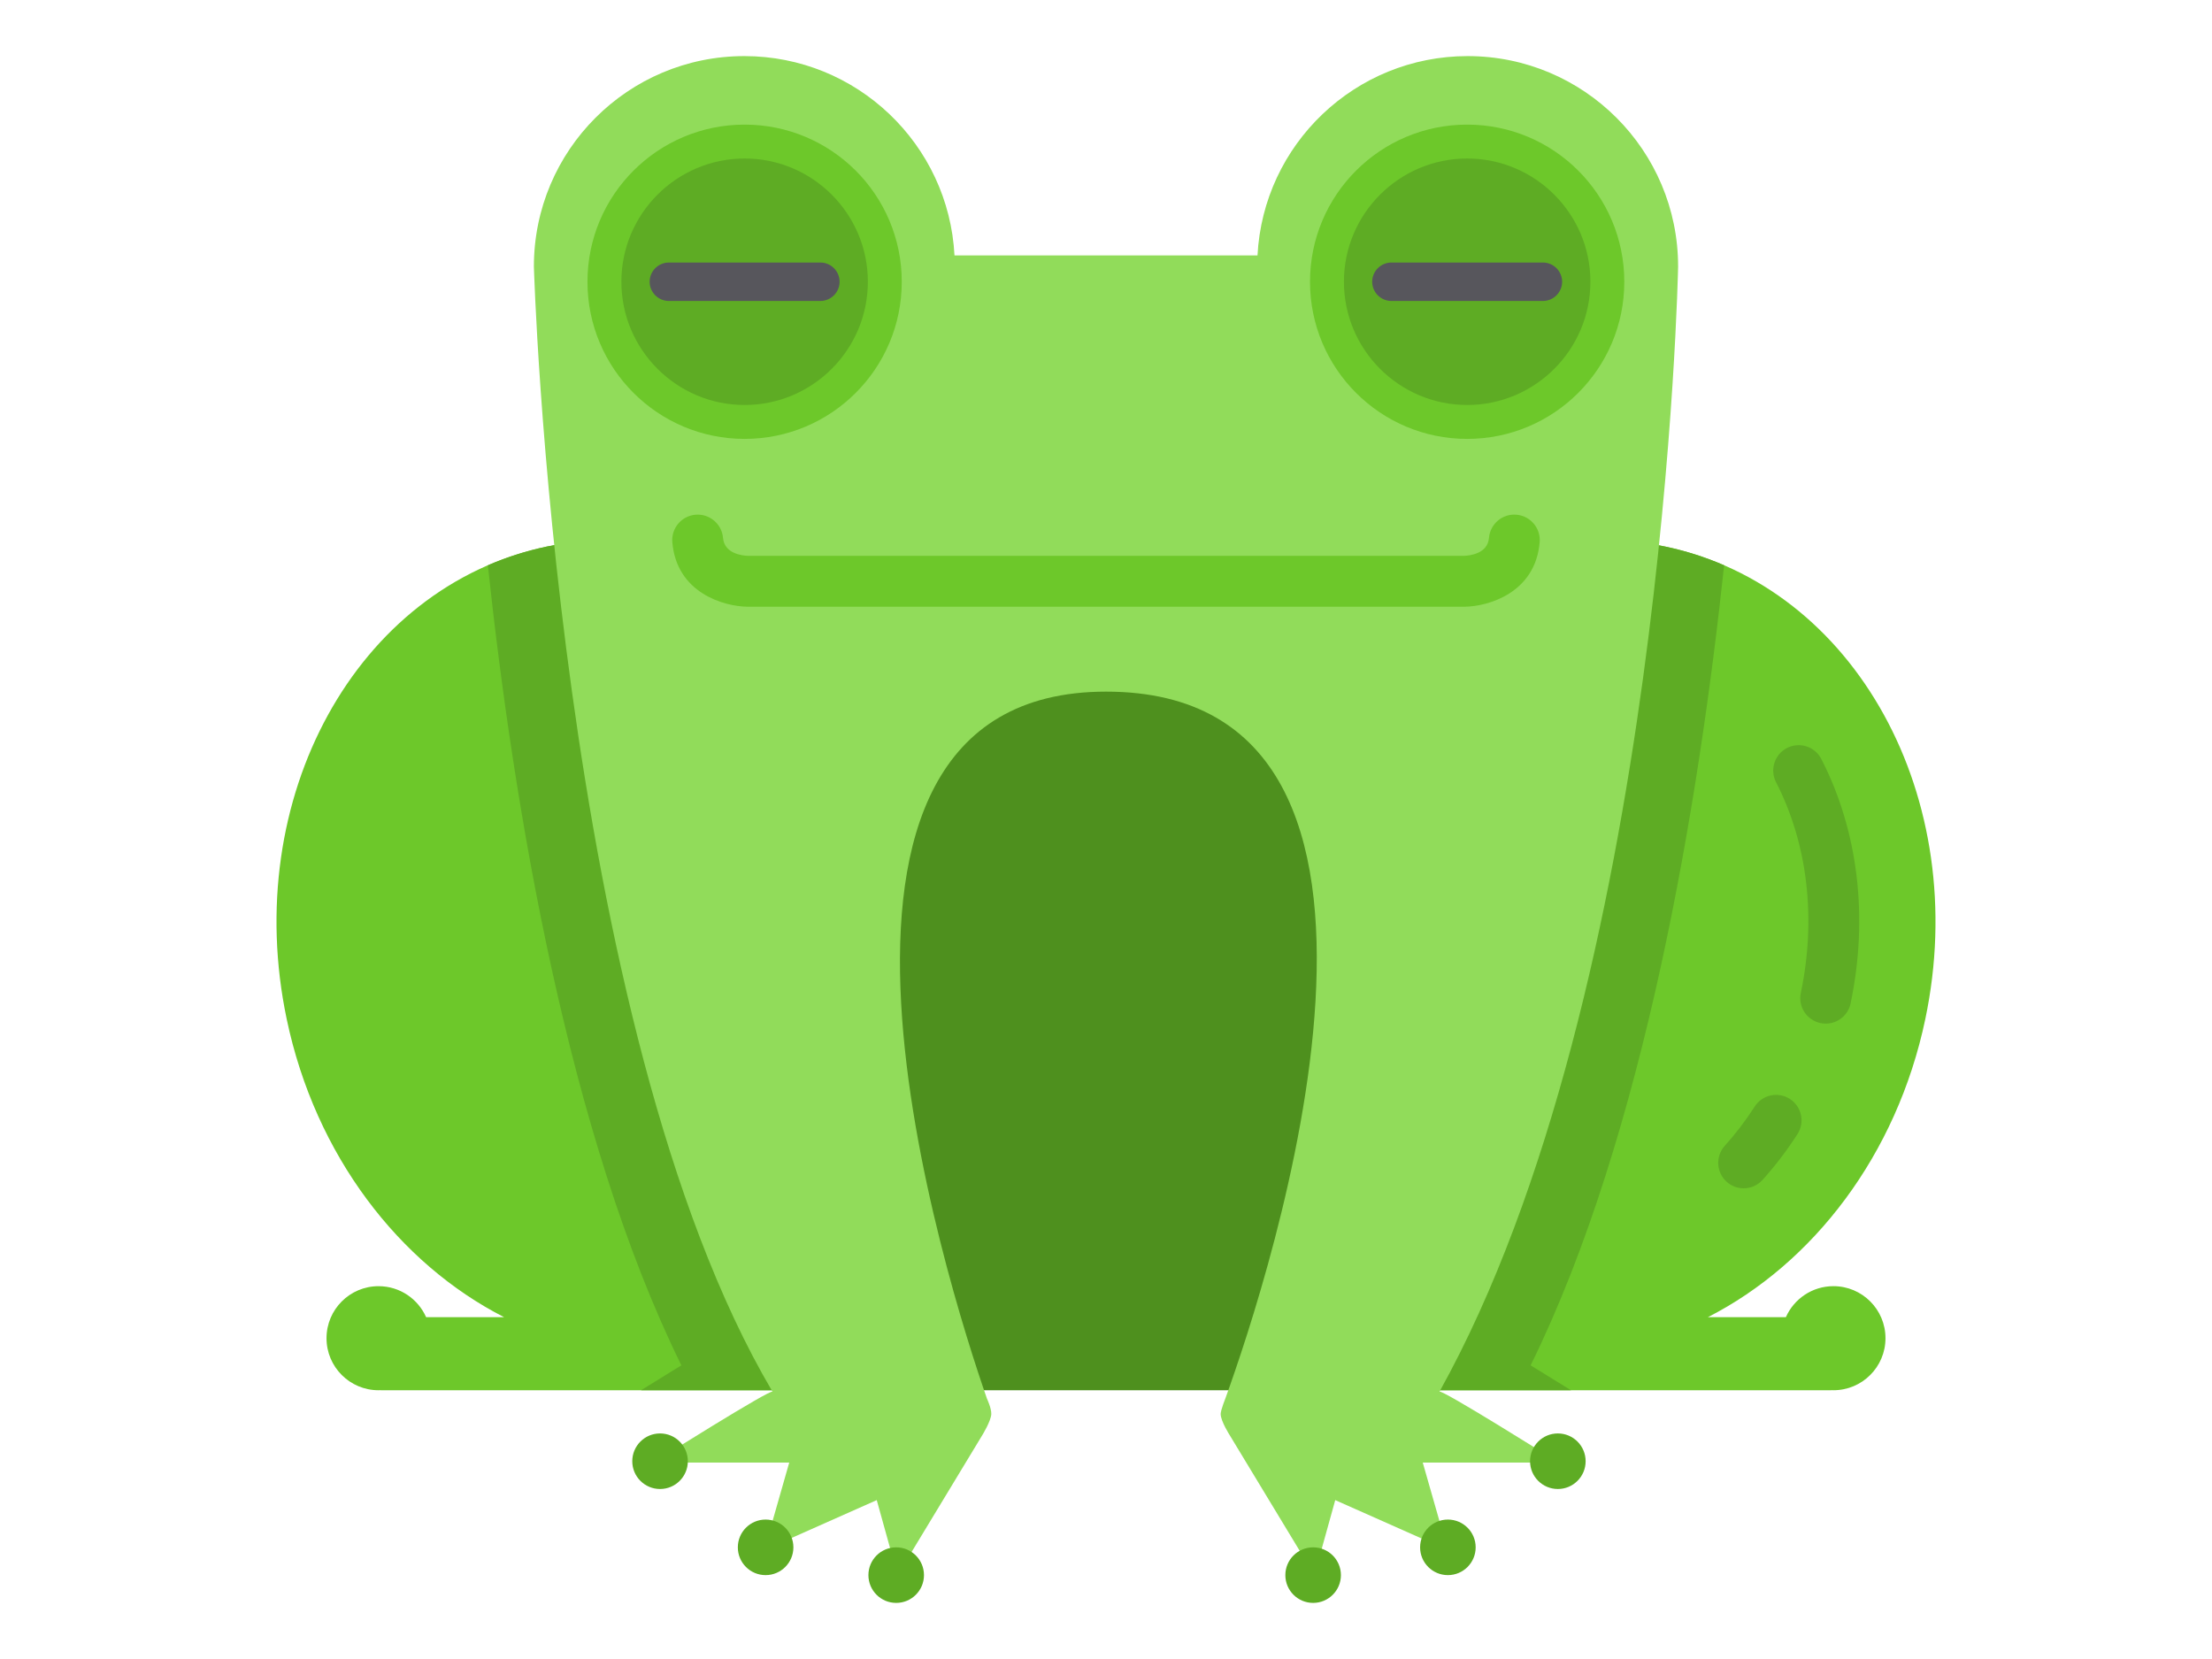 <svg height="192" width="256" version="1.1" id="Layer_1" xmlns="http://www.w3.org/2000/svg" xmlns:xlink="http://www.w3.org/1999/xlink" viewBox="0 0 512 512" xml:space="preserve">
	<path style="fill:#6DC82A;" d="M215.452,269.943c-14.322-68.228-73.458-113.561-132.085-101.254
	c-58.626,12.307-94.542,77.593-80.22,145.821c8.84,42.113,34.757,75.494,67.085,91.992H46.174c-2.496-5.63-8.123-9.563-14.678-9.563
	c-8.869,0-16.059,7.189-16.059,16.059c0,8.87,7.189,16.059,16.059,16.059c0.141,0,0.279-0.018,0.42-0.021
	c0.139,0.006,0.276,0.021,0.417,0.021h127.405C164.786,429.056,227.578,327.708,215.452,269.943z" />
	<path style="fill:#5EAC24;" d="M215.452,269.943c-14.322-68.228-73.458-113.56-132.085-101.254
	c-6.322,1.327-12.378,3.273-18.137,5.77c7.848,73.413,24.565,175.477,59.722,246.921c-0.631,0.385-1.278,0.782-1.945,1.19
	c-3.77,2.307-7.462,4.591-10.51,6.486h47.241C164.786,429.056,227.578,327.708,215.452,269.943z" />
	<path style="fill:#6DC82A;" d="M508.853,314.508c14.322-68.228-21.593-133.514-80.22-145.821
	c-58.626-12.306-117.763,33.027-132.085,101.254c-12.126,57.766,50.665,159.113,55.714,159.113h127.405
	c0.14,0,0.277-0.015,0.417-0.021c0.141,0.003,0.278,0.021,0.42,0.021c8.868,0,16.059-7.189,16.059-16.059
	c0-8.868-7.189-16.059-16.059-16.059c-6.555,0-12.183,3.933-14.678,9.563h-24.058C474.096,390.003,500.013,356.621,508.853,314.508z
	" />
	<path style="fill:#5EAC24;" d="M296.547,269.943c14.322-68.228,73.458-113.56,132.085-101.254c6.322,1.327,12.378,3.273,18.137,5.77
	c-7.848,73.413-24.565,175.477-59.722,246.921c0.631,0.385,1.278,0.782,1.945,1.19c3.77,2.307,7.462,4.591,10.51,6.486H352.26
	C347.214,429.056,284.421,327.708,296.547,269.943z" />
	<polygon style="fill:#4E901E;" points="382.012,184.653 142.377,184.653 173.781,429.056 347.118,429.056 " />
	<path style="fill:#91DC5A;" d="M358.904,429.521c69.425-124.756,73.661-347.258,73.661-347.258c0-35.871-29.079-64.95-64.95-64.95
	c-34.72,0-63.075,27.244-64.859,61.521h-93.513c-1.784-34.277-30.139-61.521-64.859-61.521c-35.871,0-64.95,29.079-64.95,64.95
	c0,0,6.782,234.078,73.661,347.258c0-1.287-36.831,21.865-36.831,21.865h41.975l-7.717,27.009l34.726-15.434l6.431,23.15
	l26.153-43.21c0,0,2.704-4.377,2.767-6.52c0.052-1.798-1.335-4.722-1.335-4.722c-12.03-34.578-70.849-218.209,36.748-218.209
	c110.305,0,49.753,182.381,36.935,217.846c0,0-1.557,3.907-1.557,5.086c0,2.196,2.785,6.535,2.785,6.535l26.144,43.194l6.431-23.15
	l34.726,15.434l-7.717-27.009h41.975C395.734,451.384,358.904,428.234,358.904,429.521z" />
	<g>
		<circle style="fill:#5EAC24;" cx="118.372" cy="450.961" r="8.574" />
		<circle style="fill:#5EAC24;" cx="150.949" cy="477.54" r="8.574" />
		<circle style="fill:#5EAC24;" cx="191.25" cy="486.113" r="8.574" />
		<circle style="fill:#5EAC24;" cx="319.924" cy="486.113" r="8.574" />
		<circle style="fill:#5EAC24;" cx="361.513" cy="477.54" r="8.574" />
		<circle style="fill:#5EAC24;" cx="395.45" cy="450.961" r="8.574" />
	</g>
	<circle style="fill:#6DC82A;" cx="144.469" cy="86.956" r="48.498" />
	<path style="fill:#5EAC24;" d="M144.471,124.986c-20.972,0-38.034-17.062-38.034-38.034s17.062-38.034,38.034-38.034
	s38.034,17.062,38.034,38.034S165.443,124.986,144.471,124.986z" />
	<path style="fill:#57565C;" d="M167.85,92.884h-46.758c-3.263,0-5.932-2.669-5.932-5.932l0,0c0-3.263,2.669-5.932,5.932-5.932
	h46.758c3.263,0,5.932,2.669,5.932,5.932l0,0C173.781,90.215,171.112,92.884,167.85,92.884z" />
	<circle style="fill:#6DC82A;" cx="367.459" cy="86.956" r="48.498" />
	<path style="fill:#5EAC24;" d="M367.462,124.986c-20.972,0-38.034-17.062-38.034-38.034s17.062-38.034,38.034-38.034
	c20.972,0,38.034,17.062,38.034,38.034S388.434,124.986,367.462,124.986z" />
	<path style="fill:#57565C;" d="M390.841,92.884h-46.758c-3.263,0-5.932-2.669-5.932-5.932l0,0c0-3.263,2.669-5.932,5.932-5.932
	h46.758c3.263,0,5.932,2.669,5.932,5.932l0,0C396.773,90.215,394.103,92.884,390.841,92.884z" />
	<path style="fill:#6DC82A;" d="M145.416,187.249c-7.534-0.085-21.957-4.358-23.258-19.922c-0.361-4.321,2.849-8.117,7.171-8.478
	c4.319-0.356,8.116,2.849,8.478,7.17c0.406,4.863,5.942,5.463,7.721,5.528H366.47c1.781-0.066,7.316-0.665,7.721-5.527
	c0.361-4.321,4.161-7.547,8.478-7.171c4.32,0.361,7.531,4.156,7.171,8.477c-1.3,15.565-15.724,19.838-23.168,19.923H145.416z" />
	<g>
		<path style="fill:#5EAC24;" d="M452.791,366.731c-1.875,0-3.755-0.667-5.256-2.021c-3.22-2.904-3.475-7.869-0.571-11.089
		c3.347-3.71,6.453-7.785,9.233-12.112c2.345-3.649,7.201-4.706,10.849-2.362c3.648,2.343,4.705,7.201,2.362,10.848
		c-3.24,5.042-6.868,9.8-10.784,14.142C457.073,365.857,454.936,366.731,452.791,366.731z" />
		<path style="fill:#5EAC24;" d="M478.126,315.91c-0.535,0-1.077-0.055-1.622-0.17c-4.244-0.891-6.961-5.053-6.07-9.297
		c4.826-22.989,2.111-46.082-7.643-65.025c-1.985-3.855-0.469-8.589,3.385-10.575c3.856-1.985,8.591-0.468,10.575,3.385
		c11.401,22.14,14.613,48.932,9.05,75.44C485.025,313.369,481.761,315.91,478.126,315.91z" />
	</g>
</svg>